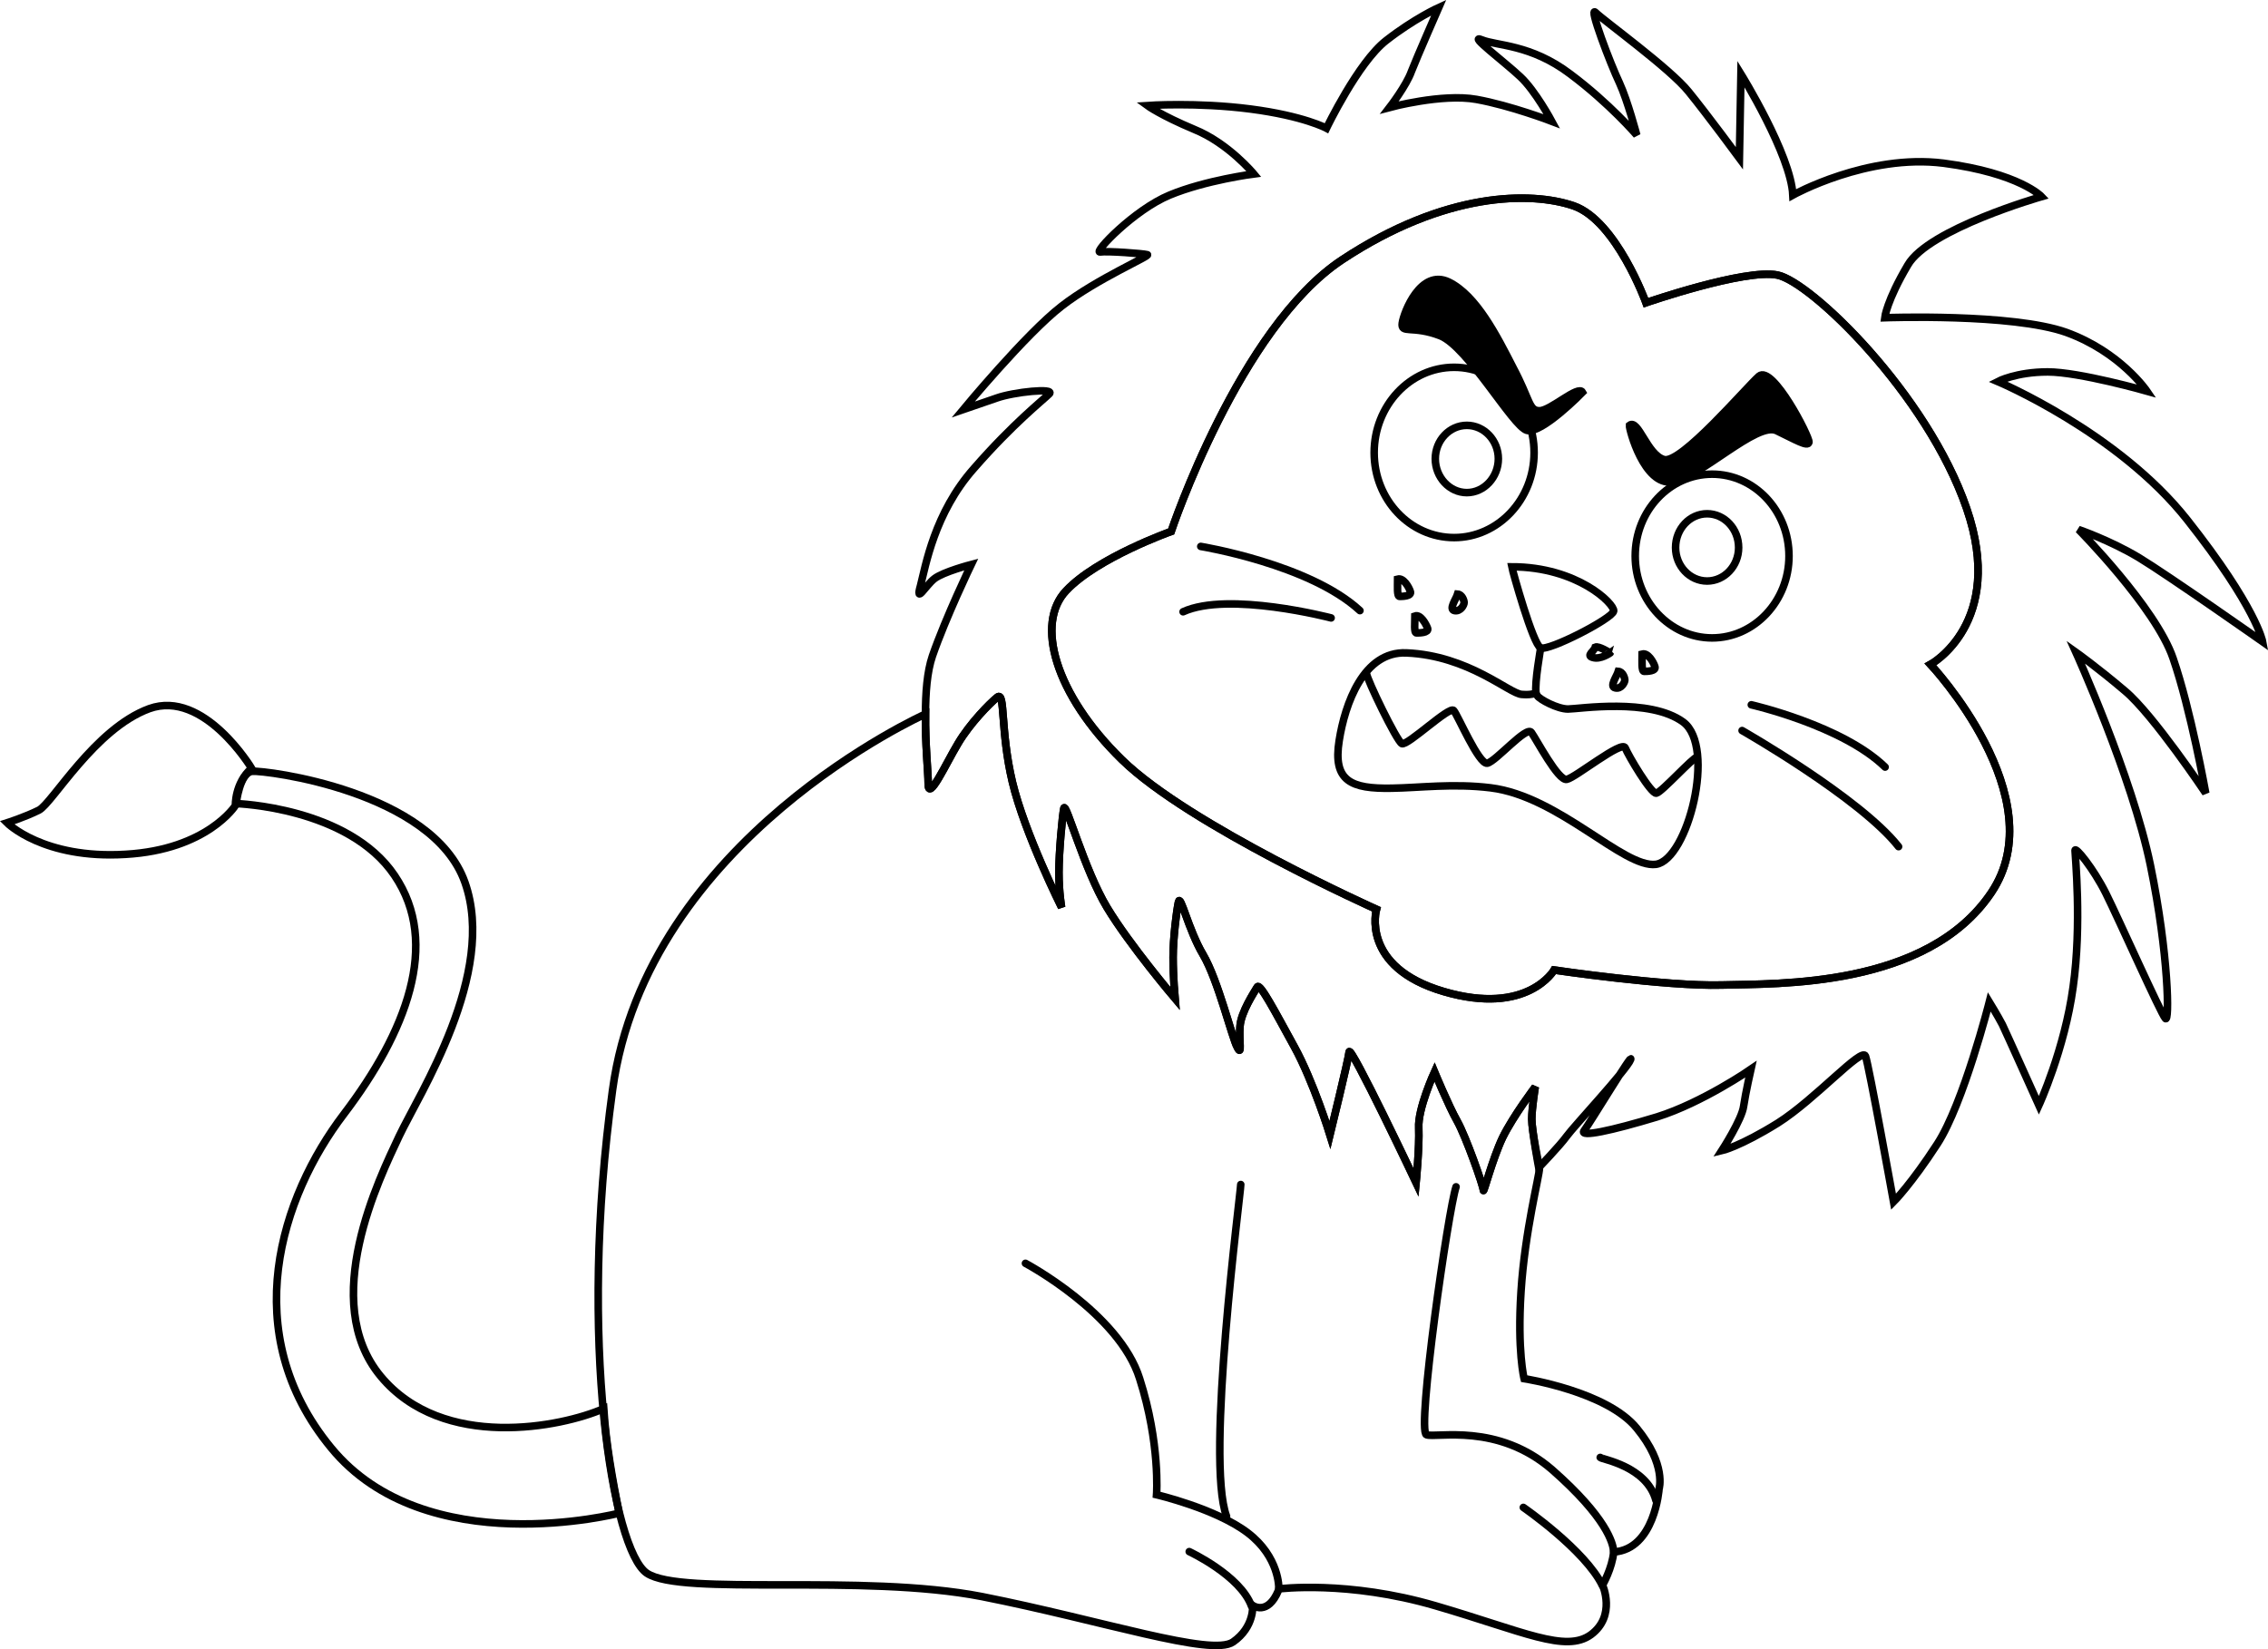 <?xml version="1.0" encoding="utf-8"?>
<!-- Generator: Adobe Illustrator 13.0.0, SVG Export Plug-In . SVG Version: 6.00 Build 14948)  -->
<!DOCTYPE svg PUBLIC "-//W3C//DTD SVG 1.1//EN" "http://www.w3.org/Graphics/SVG/1.1/DTD/svg11.dtd">
<svg version="1.1" id="Layer_1" xmlns="http://www.w3.org/2000/svg" xmlns:xlink="http://www.w3.org/1999/xlink" x="0px" y="0px"
	 width="424.743px" height="308.917px" viewBox="0 0 424.743 308.917" enable-background="new 0 0 424.743 308.917"
	 xml:space="preserve">
<path id="Lion_32" fill-rule="evenodd" clip-rule="evenodd" fill="none" stroke="#000000" stroke-width="1.417" stroke-linecap="round" d="
	M308.253,56.704c0,0,18.504-6.408,24.624-5.184c6.192,1.224,28.008,22.176,35.424,43.704s-6.768,29.232-6.768,29.232
	s23.4,24.912,11.376,42.768s-40.032,16.992-50.472,17.28s-31.392-2.808-31.392-2.808s-4.968,8.64-20.664,4.032
	c-15.696-4.608-12.6-15.408-12.6-15.408s-35.064-15.696-47.664-28.008s-16.272-25.56-10.44-31.68
	c5.832-6.192,19.656-11.088,19.656-11.088s12.744-38.16,32.04-50.904s35.352-12.816,43.344-10.08
	C302.708,41.368,308.253,56.704,308.253,56.704z"/>
<path id="Lion_31" fill-rule="evenodd" clip-rule="evenodd" fill="none" stroke="#000000" stroke-width="1.417" stroke-linecap="round" d="
	M308.253,56.704c0,0,18.504-6.408,24.624-5.184c6.192,1.224,28.008,22.176,35.424,43.704s-6.768,29.232-6.768,29.232
	s23.4,24.912,11.376,42.768s-40.032,16.992-50.472,17.28s-31.392-2.808-31.392-2.808s-4.968,8.64-20.664,4.032
	c-15.696-4.608-12.6-15.408-12.6-15.408s-35.064-15.696-47.664-28.008s-16.272-25.56-10.44-31.68
	c5.832-6.192,19.656-11.088,19.656-11.088s12.744-38.16,32.04-50.904s35.352-12.816,43.344-10.08
	C302.708,41.368,308.253,56.704,308.253,56.704z"/>
<path id="Lion_30" fill-rule="evenodd" clip-rule="evenodd" fill="none" stroke="#000000" stroke-width="1.417" stroke-linecap="round" d="
	M173.325,133.744c0-3.888,0.288-7.92,1.296-10.872c2.52-7.272,7.272-17.136,7.272-17.136s-5.256,1.368-6.912,2.664
	c-1.656,1.296-3.6,4.896-2.592,1.296c0.936-3.6,2.592-13.608,10.008-21.96c7.344-8.424,12.96-12.816,14.112-13.968
	s-6.624-0.36-9.864,0.792c-3.312,1.152-6.264,2.16-6.264,2.16s11.808-14.256,18.432-19.368c6.552-5.112,16.848-9.504,16.056-9.648
	c-0.792-0.216-7.56-0.72-8.856-0.504c-1.296,0.144,6.408-7.92,13.032-10.656c6.768-2.808,15.768-3.96,15.768-3.96
	s-4.752-5.76-11.16-8.352c-6.336-2.664-8.784-4.464-8.784-4.464s9.288-0.648,19.296,0.648c10.008,1.296,14.256,3.6,14.256,3.6
	s5.904-12.312,11.16-16.416c5.256-4.104,9.864-6.192,9.864-6.192s-4.104,9.36-5.112,11.952c-0.936,2.664-4.104,6.768-4.104,6.768
	s9.864-2.664,16.272-1.512c6.408,1.152,14.112,4.104,14.112,4.104s-3.096-5.76-5.904-8.352c-2.808-2.664-10.008-8.064-7.2-6.912
	c2.736,1.152,9.144,0.792,16.56,6.408c7.416,5.544,12.456,11.448,12.456,11.448s-1.656-6.336-3.24-9.792
	c-1.656-3.456-5.904-14.616-4.464-13.176c1.512,1.512,13.968,10.512,17.424,14.832c3.456,4.248,9.504,12.456,9.504,12.456
	l0.288-15.768c0,0,9.36,15.12,9.72,22.68c0,0,13.968-7.776,28.224-5.976c14.256,1.872,18.36,6.264,18.36,6.264
	s-21.168,6.048-25.056,12.816c-3.96,6.696-4.32,9.864-4.32,9.864s23.832-0.864,33.984,2.736c10.152,3.672,15.12,11.016,15.12,11.016
	s-12.672-3.6-18.576-3.6s-9.36,1.8-9.36,1.8s22.536,9.504,35.496,25.92c12.96,16.416,14.112,22.824,14.112,22.824
	s-17.712-12.456-23.184-15.768c-5.4-3.24-11.304-5.256-11.304-5.256s14.472,14.616,17.712,24.12
	c3.312,9.576,6.12,25.272,6.12,25.272s-9.864-14.76-15.12-19.152c-5.256-4.464-9.216-7.272-9.216-7.272s10.512,23.184,13.968,39.888
	c3.456,16.776,3.6,29.736,2.808,28.728c-0.864-0.936-8.856-18.864-11.16-23.472c-2.304-4.608-5.76-8.856-5.76-7.992
	c0,0.792,1.296,13.896-0.36,25.56c-1.584,11.664-6.408,22.176-6.408,22.176s-6.048-13.464-6.84-15.12
	c-0.864-1.656-2.448-4.248-2.448-4.248s-4.824,19.008-9.72,26.568s-8.208,10.872-8.208,10.872s-4.608-25.488-5.256-27.288
	c-0.648-1.8-9.36,8.064-16.416,12.528c-7.056,4.392-10.512,5.184-10.512,5.184s3.816-5.904,4.104-8.352
	c0.36-2.448,1.368-6.912,1.368-6.912s-9.072,6.264-17.568,8.928c-8.568,2.592-14.616,3.888-13.68,2.592
	c1.008-1.296,9.36-15.12,8.712-13.32c-0.648,1.8-10.656,12.528-11.952,14.328c-1.296,1.8-5.256,5.904-5.256,5.904
	s-1.296-6.912-1.296-9.072c0-2.088,0.648-6.048,0.648-6.048s-4.104,5.4-6.12,9.504c-1.944,4.104-3.6,10.656-3.6,9.864
	s-3.24-10.008-4.896-12.96c-1.656-2.952-4.248-9.216-4.248-9.216s-3.168,6.912-2.952,10.512c0.144,3.6-0.504,10.224-0.504,10.224
	s-12.312-25.992-12.528-24.48c-0.144,1.44-3.6,15.552-3.6,15.552s-3.096-10.008-6.696-16.56c-3.6-6.552-6.408-11.952-6.912-11.16
	c-0.504,0.864-3.096,4.752-3.24,7.416c-0.216,2.592,0.432,5.76-0.504,3.888c-1.008-1.8-3.6-12.6-6.408-17.352
	s-4.248-11.52-4.608-9.864c-0.36,1.656-1.008,6.768-1.008,10.368c0,3.6,0.36,7.704,0.36,7.704s-8.496-10.008-12.744-17.064
	c-4.248-7.056-7.704-19.872-8.064-18.576c-0.288,1.296-0.936,8.208-0.936,12.024c0,3.744,0.504,6.552,0.504,6.552
	s-6.912-13.824-9.216-23.472c-2.304-9.72-1.296-17.064-2.808-15.912c-1.44,1.152-5.112,4.896-7.344,8.64
	c-2.304,3.816-5.616,11.16-5.616,7.56C173.829,144.688,173.253,139.288,173.325,133.744z"/>
<path id="Lion_29" fill-rule="evenodd" clip-rule="evenodd" fill="none" stroke="#000000" stroke-width="1.417" stroke-linecap="round" d="
	M272.325,100.696c8.208,0,14.976-7.128,14.976-15.912c0-8.784-6.768-15.984-14.976-15.984c-8.28,0-14.976,7.2-14.976,15.984
	C257.349,93.568,264.045,100.696,272.325,100.696z"/>
<path id="Lion_28" fill-rule="evenodd" clip-rule="evenodd" fill="none" stroke="#000000" stroke-width="1.417" stroke-linecap="round" d="
	M274.701,92.272c3.24,0,5.904-2.88,5.904-6.336s-2.664-6.264-5.904-6.264s-5.904,2.808-5.904,6.264S271.46,92.272,274.701,92.272z"
	/>
<path id="Lion_27" fill-rule="evenodd" clip-rule="evenodd" fill="none" stroke="#000000" stroke-width="1.417" stroke-linecap="round" d="
	M319.701,108.832c3.24,0,5.904-2.808,5.904-6.264c0-3.528-2.664-6.336-5.904-6.336s-5.904,2.808-5.904,6.336
	C313.797,106.024,316.46,108.832,319.701,108.832z"/>
<path id="Lion_26" fill-rule="evenodd" clip-rule="evenodd" fill="none" stroke="#000000" stroke-width="1.417" stroke-linecap="round" d="
	M320.637,119.488c7.92,0,14.4-6.912,14.4-15.336c0-8.496-6.48-15.336-14.4-15.336s-14.4,6.84-14.4,15.336
	C306.237,112.576,312.717,119.488,320.637,119.488z"/>
<path id="Lion_25" fill-rule="evenodd" clip-rule="evenodd" stroke="#000000" stroke-width="1.417" stroke-linecap="round" d="
	M296.373,73.48c0,0-7.704,7.92-10.44,7.128c-2.664-0.792-11.016-15.624-16.2-17.712c-5.256-2.016-7.416-0.288-7.128-2.376
	c0.288-2.016,3.456-10.224,8.712-7.704c5.184,2.52,9,10.08,12.096,16.128c3.168,5.976,2.88,7.992,4.896,7.992
	C290.396,76.936,295.581,72.04,296.373,73.48z"/>
<path id="Lion_24" fill-rule="evenodd" clip-rule="evenodd" stroke="#000000" stroke-width="1.417" stroke-linecap="round" d="
	M305.157,79.672c-0.072,0.72,2.736,11.304,7.992,10.584c5.256-0.72,15.912-11.376,19.584-9.576c3.6,1.728,5.832,3.096,6.048,2.16
	c0.144-1.008-6.84-14.544-9.36-12.384c-2.448,2.16-14.616,16.488-17.784,15.624S306.813,78.376,305.157,79.672z"/>
<path id="Lion_23" fill-rule="evenodd" clip-rule="evenodd" fill="none" stroke="#000000" stroke-width="1.417" stroke-linecap="round" d="
	M283.125,106.168c0.144,0.792,3.96,14.544,5.4,15.192c1.512,0.648,13.536-5.544,13.68-6.912
	C302.349,113.08,295.365,106.168,283.125,106.168z"/>
<path id="Lion_22" fill-rule="evenodd" clip-rule="evenodd" fill="none" stroke="#000000" stroke-width="1.417" stroke-linecap="round" d="
	M250.797,138.712c1.08-6.84,4.536-16.776,12.6-16.416c11.664,0.504,19.224,7.632,21.6,7.776c2.376,0.216,2.52-0.576,2.88,0.216
	c0.432,0.72,3.816,2.52,5.76,2.52c2.016,0,15.336-2.16,21.6,2.448c6.192,4.608,0.864,25.776-5.112,26.64
	c-6.048,0.792-18.144-12.744-30.96-14.328c-6.984-0.864-13.392,0-18.504,0.072C253.029,147.784,249.573,146.344,250.797,138.712z"/>
<path id="Lion_21" fill-rule="evenodd" clip-rule="evenodd" fill="none" stroke="#000000" stroke-width="1.417" stroke-linecap="round" d="
	M288.525,121.36c0,0.216-1.152,6.408-0.864,8.496"/>
<path id="Lion_20" fill-rule="evenodd" clip-rule="evenodd" fill="none" stroke="#000000" stroke-width="1.417" stroke-linecap="round" d="
	M255.909,126.112c0,1.008,5.688,12.744,6.624,13.176c1.008,0.504,9-7.2,9.72-6.192c0.792,0.936,4.68,10.08,6.264,9.864
	c1.584-0.288,7.416-7.128,8.28-5.76c0.936,1.296,5.04,9.144,6.624,8.784c1.584-0.288,10.368-7.416,10.944-5.904
	c0.576,1.44,4.824,8.64,5.832,8.496c1.008-0.216,6.912-6.768,7.632-6.768"/>
<path id="Lion_19" fill-rule="evenodd" clip-rule="evenodd" fill="none" stroke="#000000" stroke-width="1.417" stroke-linecap="round" d="
	M298.749,121.216c-0.216,0.792-1.8,1.584-0.432,1.944c1.44,0.432,3.24-0.864,3.24-0.864S299.396,120.928,298.749,121.216z"/>
<path id="Lion_18" fill-rule="evenodd" clip-rule="evenodd" fill="none" stroke="#000000" stroke-width="1.417" stroke-linecap="round" d="
	M303.069,125.752c-0.288,0.936-1.728,2.88-0.576,3.096c1.152,0.288,1.8-1.08,1.8-1.44
	C304.292,126.976,303.933,125.824,303.069,125.752z"/>
<path id="Lion_17" fill-rule="evenodd" clip-rule="evenodd" fill="none" stroke="#000000" stroke-width="1.417" stroke-linecap="round" d="
	M307.533,122.512c0,1.296-0.144,3.24,0.36,3.24s2.376,0,2.016-0.936C309.621,123.952,308.613,122.224,307.533,122.512z"/>
<path id="Lion_16" fill-rule="evenodd" clip-rule="evenodd" fill="none" stroke="#000000" stroke-width="1.417" stroke-linecap="round" d="
	M264.981,115.384c0,1.296-0.216,3.168,0.288,3.168c0.504,0,2.376,0,2.088-0.864C266.997,116.752,265.989,115.024,264.981,115.384z"
	/>
<path id="Lion_15" fill-rule="evenodd" clip-rule="evenodd" fill="none" stroke="#000000" stroke-width="1.417" stroke-linecap="round" d="
	M326.253,136.84c0,0,22.104,12.6,29.304,21.744"/>
<path id="Lion_14" fill-rule="evenodd" clip-rule="evenodd" fill="none" stroke="#000000" stroke-width="1.417" stroke-linecap="round" d="
	M327.981,132.016c0,0,17.064,3.888,25.056,11.664"/>
<path id="Lion_13" fill-rule="evenodd" clip-rule="evenodd" fill="none" stroke="#000000" stroke-width="1.417" stroke-linecap="round" d="
	M249.285,115.744c0,0-19.224-5.04-27.72-1.152"/>
<path id="Lion_12" fill-rule="evenodd" clip-rule="evenodd" fill="none" stroke="#000000" stroke-width="1.417" stroke-linecap="round" d="
	M224.876,102.352c0,0,20.376,3.312,29.808,12.024"/>
<path id="Lion_11" fill-rule="evenodd" clip-rule="evenodd" fill="none" stroke="#000000" stroke-width="1.417" stroke-linecap="round" d="
	M272.973,111.28c-0.288,0.936-1.728,2.88-0.576,3.096c1.152,0.216,1.8-1.08,1.8-1.512
	C274.197,112.504,273.837,111.352,272.973,111.28z"/>
<path id="Lion_10" fill-rule="evenodd" clip-rule="evenodd" fill="none" stroke="#000000" stroke-width="1.417" stroke-linecap="round" d="
	M261.741,108.472c0,1.368-0.144,3.24,0.36,3.24c0.432,0,2.376,0,2.016-0.936C263.829,109.912,262.821,108.184,261.741,108.472z"/>
<path id="Lion_9" fill-rule="evenodd" clip-rule="evenodd" fill="none" stroke="#000000" stroke-width="1.417" stroke-linecap="round" d="
	M285.285,282.352c0,0,11.592,7.992,14.832,14.688"/>
<path id="Lion_8" fill-rule="evenodd" clip-rule="evenodd" fill="none" stroke="#000000" stroke-width="1.417" stroke-linecap="round" d="
	M239.493,297.616l-0.072,0.288c-2.016,4.824-4.824,2.808-4.824,2.808s0.36,4.032-3.672,6.84c-4.032,2.808-24.48-4.032-47.016-8.496
	c-22.536-4.392-56.304,0-62.784-4.392c-6.408-4.392-12.888-43.416-6.408-90.504c6.408-47.088,58.608-70.416,58.608-70.416
	c-0.072,5.544,0.504,10.944,0.504,13.032c0,3.6,3.312-3.744,5.616-7.56c2.232-3.744,5.904-7.488,7.344-8.64
	c1.512-1.152,0.504,6.192,2.808,15.912c2.304,9.648,9.216,23.472,9.216,23.472s-0.504-2.808-0.504-6.552
	c0-3.816,0.648-10.728,0.936-12.024c0.36-1.296,3.816,11.52,8.064,18.576c4.248,7.056,12.744,17.064,12.744,17.064
	s-0.36-4.104-0.36-7.704c0-3.6,0.648-8.712,1.008-10.368c0.36-1.656,1.8,5.112,4.608,9.864s5.4,15.552,6.408,17.352
	c0.936,1.872,0.288-1.296,0.504-3.888c0.144-2.664,2.736-6.552,3.24-7.416c0.504-0.792,3.313,4.608,6.912,11.16
	c3.6,6.552,6.696,16.56,6.696,16.56s3.456-14.112,3.6-15.552c0.216-1.512,12.528,24.48,12.528,24.48s0.648-6.624,0.504-10.224
	c-0.216-3.6,2.952-10.512,2.952-10.512s2.592,6.264,4.248,9.216c1.656,2.952,4.896,12.168,4.896,12.96s1.656-5.76,3.6-9.864
	c2.016-4.104,6.12-9.504,6.12-9.504s-0.648,3.96-0.648,6.048c0,2.16,1.44,9.144,1.44,9.144c0,1.44-2.736,11.808-3.456,23.112
	c-0.72,11.232,0.576,16.344,0.576,16.344s15.48,2.376,21.096,9.288c5.616,6.84,4.176,11.376,4.176,11.376
	s-0.792,11.304-8.496,11.808c-0.288,3.096-2.088,6.192-2.088,6.192s2.592,5.76-2.16,9.288c-4.752,3.456-12.6-0.576-29.088-5.4
	C252.381,295.96,239.493,297.616,239.493,297.616z"/>
<path id="Lion_7" fill-rule="evenodd" clip-rule="evenodd" fill="none" stroke="#000000" stroke-width="1.417" stroke-linecap="round" d="
	M192.045,236.632c0,0,17.568,9.36,21.384,21.6c3.888,12.168,3.168,21.744,3.168,21.744s11.088,2.592,17.064,7.128
	s5.832,10.368,5.832,10.368"/>
<path id="Lion_6" fill-rule="evenodd" clip-rule="evenodd" fill="none" stroke="#000000" stroke-width="1.417" stroke-linecap="round" d="
	M222.717,290.632c0,0,9.576,4.464,11.664,10.224"/>
<path id="Lion_5" fill-rule="evenodd" clip-rule="evenodd" fill="none" stroke="#000000" stroke-width="1.417" stroke-linecap="round" d="
	M232.365,221.872c0,1.512-6.624,51.624-2.664,62.136"/>
<path id="Lion_4" fill-rule="evenodd" clip-rule="evenodd" fill="none" stroke="#000000" stroke-width="1.417" stroke-linecap="round" d="
	M272.685,222.304c-1.44,4.248-7.416,45.72-5.544,46.44c1.872,0.648,13.32-2.304,23.544,6.552c10.224,9,11.376,13.752,11.52,15.264"
	/>
<path id="Lion_3" fill-rule="evenodd" clip-rule="evenodd" fill="none" stroke="#000000" stroke-width="1.417" stroke-linecap="round" d="
	M299.685,272.992c0.216,0.36,8.712,1.584,10.44,8.064"/>
<path id="Lion_2" fill-rule="evenodd" clip-rule="evenodd" fill="none" stroke="#000000" stroke-width="1.417" stroke-linecap="round" d="
	M113.061,263.848c0.432,6.696,1.656,13.248,2.88,19.584c0,0-36.216,9.36-53.928-12.24c-17.784-21.6-9.36-47.088,2.376-62.496
	c11.664-15.336,18.144-31.968,9.504-44.712c-8.64-12.816-29.664-13.464-29.664-13.464s0.648-5.832,3.024-6.048
	c2.376-0.216,33.768,3.672,39.816,20.808c6.048,17.064-8.64,39.744-12.312,47.52c-3.672,7.848-15.12,30.96-3.456,45
	C82.965,271.84,105.213,267.304,113.061,263.848z"/>
<path id="Lion_1" fill-rule="evenodd" clip-rule="evenodd" fill="none" stroke="#000000" stroke-width="1.417" stroke-linecap="round" d="
	M47.109,143.896c0,0-8.928-14.832-19.152-11.16c-10.224,3.744-18.144,17.712-20.664,19.008c-2.592,1.296-5.976,2.376-5.976,2.376
	s6.768,6.84,22.176,5.904c15.336-0.864,20.592-9.144,20.592-9.144S43.941,146.704,47.109,143.896z"/>
</svg>
